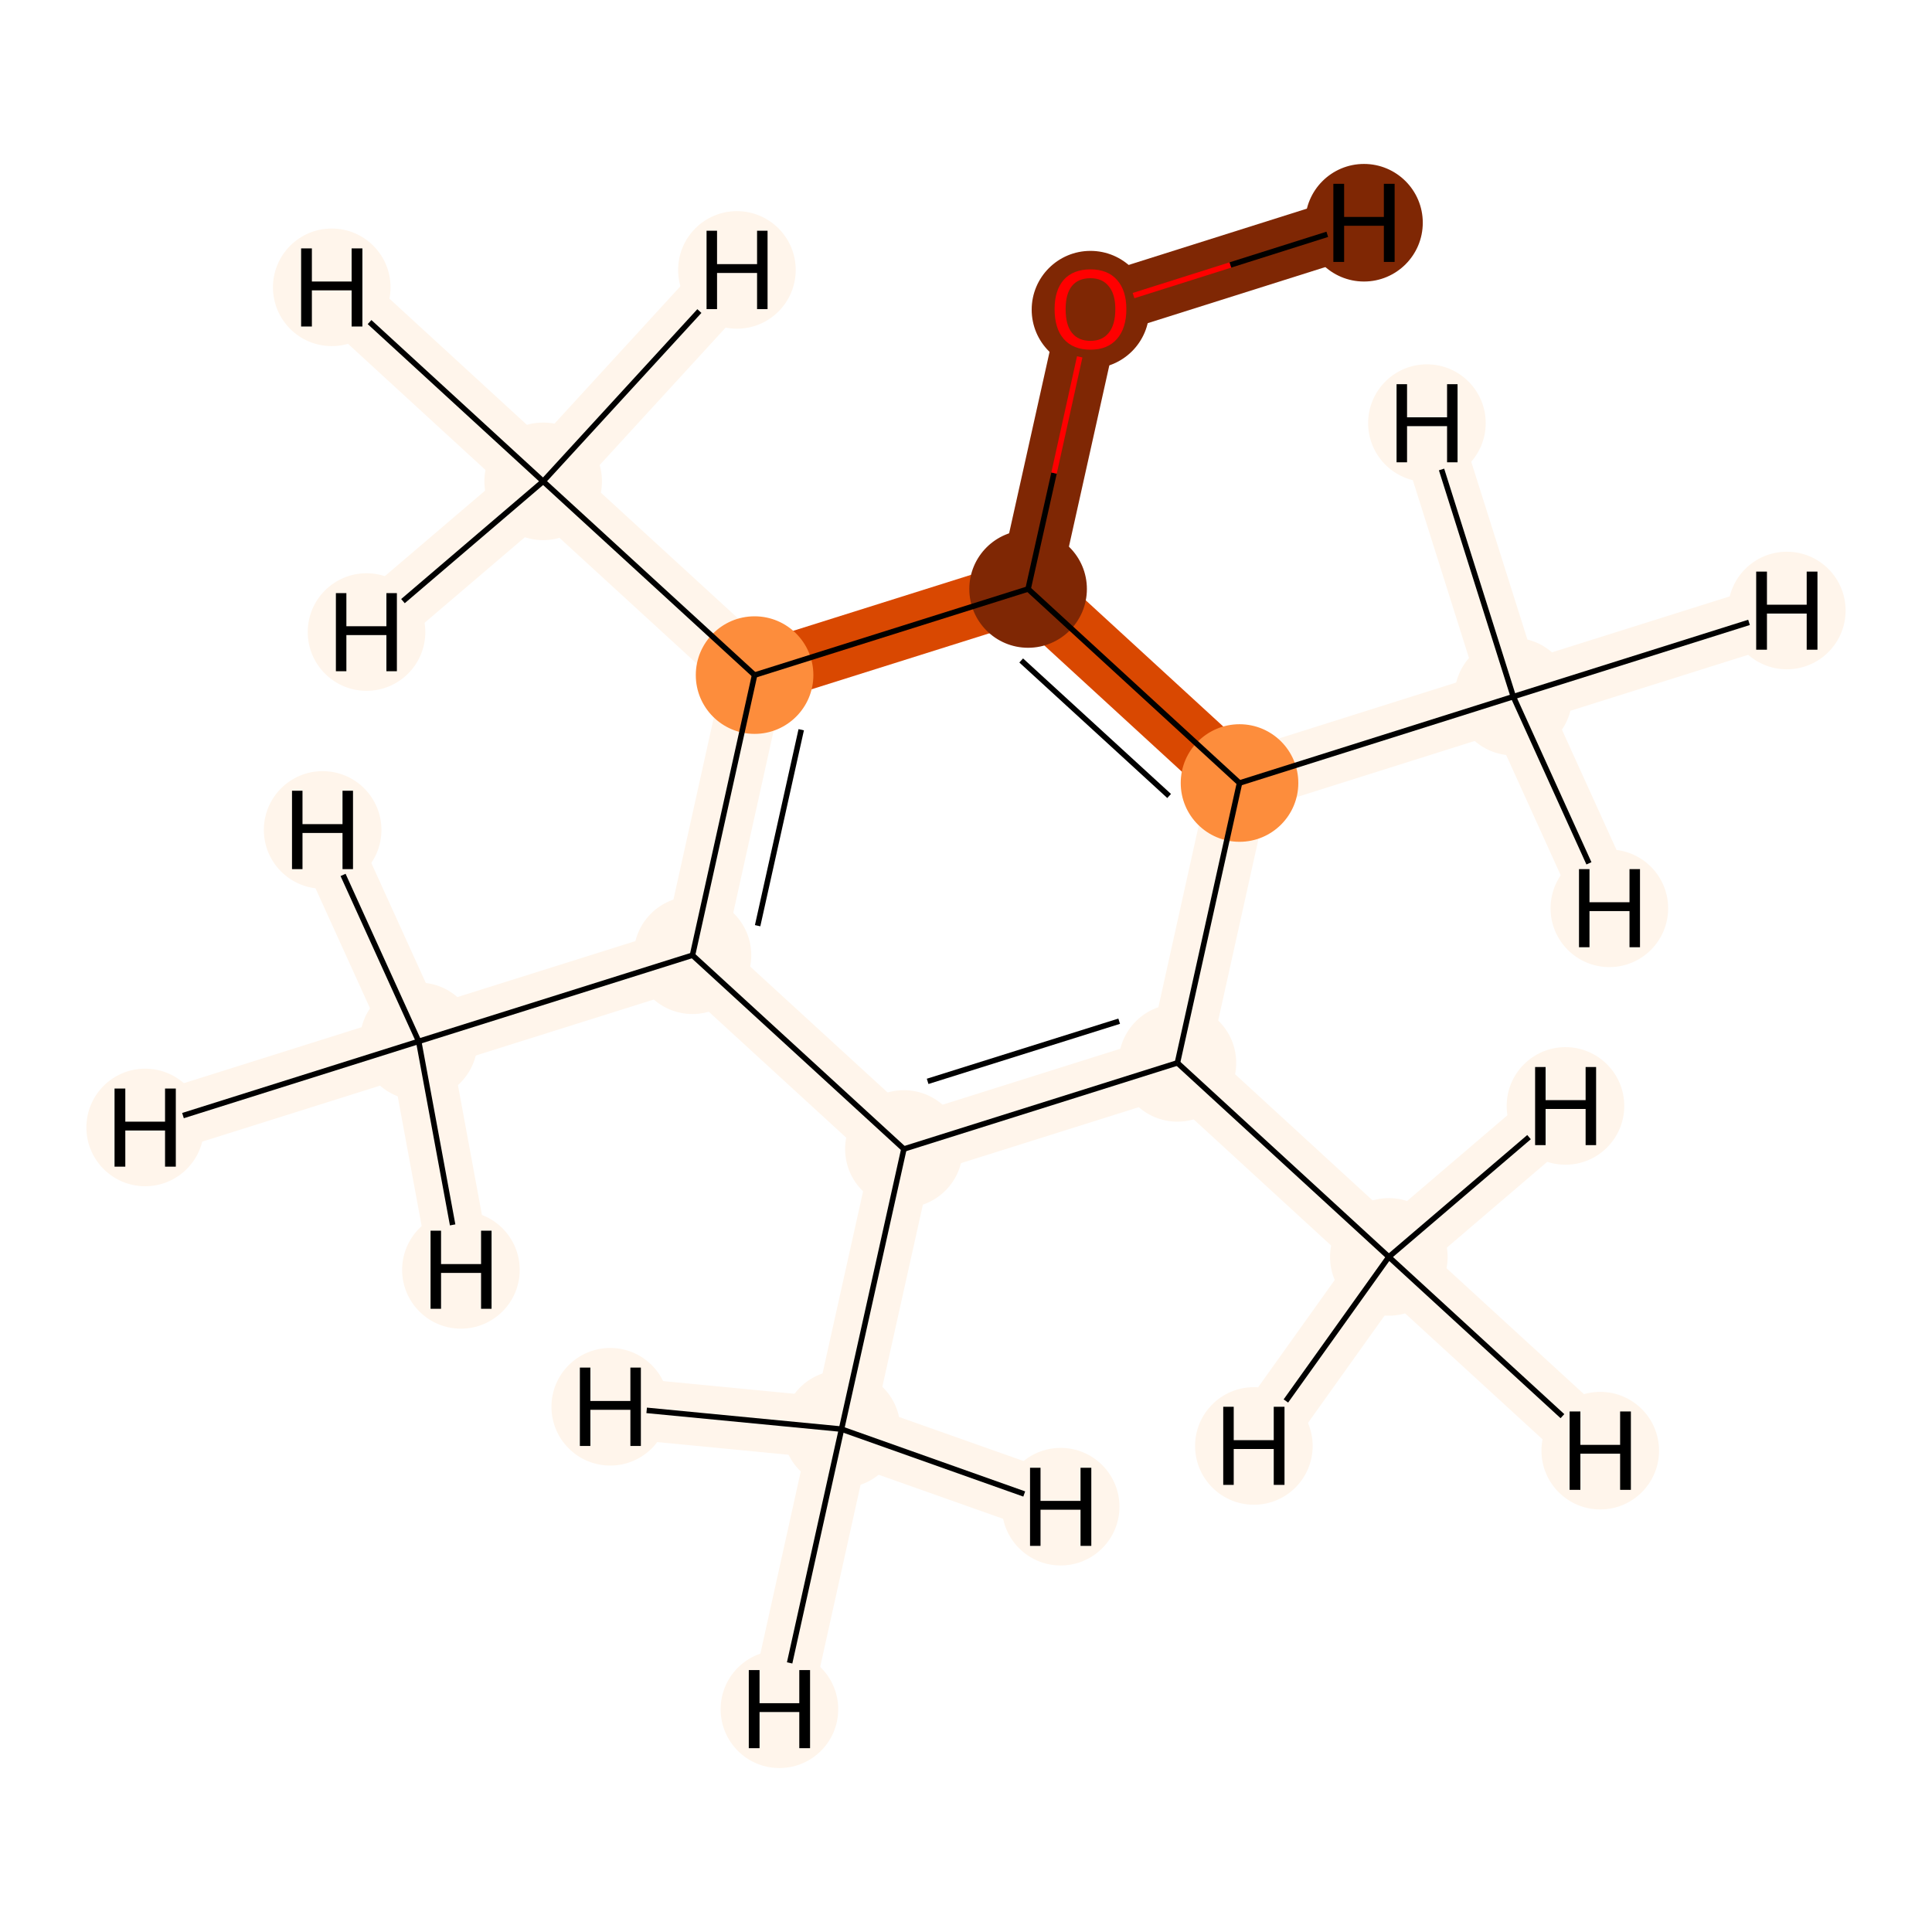 <?xml version='1.0' encoding='iso-8859-1'?>
<svg version='1.1' baseProfile='full'
              xmlns='http://www.w3.org/2000/svg'
                      xmlns:rdkit='http://www.rdkit.org/xml'
                      xmlns:xlink='http://www.w3.org/1999/xlink'
                  xml:space='preserve'
width='700px' height='700px' viewBox='0 0 700 700'>
<!-- END OF HEADER -->
<rect style='opacity:1.0;fill:#FFFFFF;stroke:none' width='700.0' height='700.0' x='0.0' y='0.0'> </rect>
<path d='M 503.2,455.4 L 426.6,385.1' style='fill:none;fill-rule:evenodd;stroke:#FFF5EB;stroke-width:22.2px;stroke-linecap:butt;stroke-linejoin:miter;stroke-opacity:1' />
<path d='M 503.2,455.4 L 579.8,525.6' style='fill:none;fill-rule:evenodd;stroke:#FFF5EB;stroke-width:22.2px;stroke-linecap:butt;stroke-linejoin:miter;stroke-opacity:1' />
<path d='M 503.2,455.4 L 454.3,523.9' style='fill:none;fill-rule:evenodd;stroke:#FFF5EB;stroke-width:22.2px;stroke-linecap:butt;stroke-linejoin:miter;stroke-opacity:1' />
<path d='M 503.2,455.4 L 567.2,400.7' style='fill:none;fill-rule:evenodd;stroke:#FFF5EB;stroke-width:22.2px;stroke-linecap:butt;stroke-linejoin:miter;stroke-opacity:1' />
<path d='M 426.6,385.1 L 327.5,416.3' style='fill:none;fill-rule:evenodd;stroke:#FFF5EB;stroke-width:22.2px;stroke-linecap:butt;stroke-linejoin:miter;stroke-opacity:1' />
<path d='M 426.6,385.1 L 449.1,283.7' style='fill:none;fill-rule:evenodd;stroke:#FFF5EB;stroke-width:22.2px;stroke-linecap:butt;stroke-linejoin:miter;stroke-opacity:1' />
<path d='M 327.5,416.3 L 304.9,517.8' style='fill:none;fill-rule:evenodd;stroke:#FFF5EB;stroke-width:22.2px;stroke-linecap:butt;stroke-linejoin:miter;stroke-opacity:1' />
<path d='M 327.5,416.3 L 250.9,346.1' style='fill:none;fill-rule:evenodd;stroke:#FFF5EB;stroke-width:22.2px;stroke-linecap:butt;stroke-linejoin:miter;stroke-opacity:1' />
<path d='M 304.9,517.8 L 282.4,619.3' style='fill:none;fill-rule:evenodd;stroke:#FFF5EB;stroke-width:22.2px;stroke-linecap:butt;stroke-linejoin:miter;stroke-opacity:1' />
<path d='M 304.9,517.8 L 384.3,545.9' style='fill:none;fill-rule:evenodd;stroke:#FFF5EB;stroke-width:22.2px;stroke-linecap:butt;stroke-linejoin:miter;stroke-opacity:1' />
<path d='M 304.9,517.8 L 221.1,509.7' style='fill:none;fill-rule:evenodd;stroke:#FFF5EB;stroke-width:22.2px;stroke-linecap:butt;stroke-linejoin:miter;stroke-opacity:1' />
<path d='M 250.9,346.1 L 151.7,377.3' style='fill:none;fill-rule:evenodd;stroke:#FFF5EB;stroke-width:22.2px;stroke-linecap:butt;stroke-linejoin:miter;stroke-opacity:1' />
<path d='M 250.9,346.1 L 273.4,244.6' style='fill:none;fill-rule:evenodd;stroke:#FFF5EB;stroke-width:22.2px;stroke-linecap:butt;stroke-linejoin:miter;stroke-opacity:1' />
<path d='M 151.7,377.3 L 52.6,408.5' style='fill:none;fill-rule:evenodd;stroke:#FFF5EB;stroke-width:22.2px;stroke-linecap:butt;stroke-linejoin:miter;stroke-opacity:1' />
<path d='M 151.7,377.3 L 116.9,300.7' style='fill:none;fill-rule:evenodd;stroke:#FFF5EB;stroke-width:22.2px;stroke-linecap:butt;stroke-linejoin:miter;stroke-opacity:1' />
<path d='M 151.7,377.3 L 167.0,460.1' style='fill:none;fill-rule:evenodd;stroke:#FFF5EB;stroke-width:22.2px;stroke-linecap:butt;stroke-linejoin:miter;stroke-opacity:1' />
<path d='M 273.4,244.6 L 372.5,213.4' style='fill:none;fill-rule:evenodd;stroke:#D94801;stroke-width:22.2px;stroke-linecap:butt;stroke-linejoin:miter;stroke-opacity:1' />
<path d='M 273.4,244.6 L 196.8,174.4' style='fill:none;fill-rule:evenodd;stroke:#FFF5EB;stroke-width:22.2px;stroke-linecap:butt;stroke-linejoin:miter;stroke-opacity:1' />
<path d='M 372.5,213.4 L 449.1,283.7' style='fill:none;fill-rule:evenodd;stroke:#D94801;stroke-width:22.2px;stroke-linecap:butt;stroke-linejoin:miter;stroke-opacity:1' />
<path d='M 372.5,213.4 L 395.1,112.0' style='fill:none;fill-rule:evenodd;stroke:#7F2704;stroke-width:22.2px;stroke-linecap:butt;stroke-linejoin:miter;stroke-opacity:1' />
<path d='M 449.1,283.7 L 548.3,252.4' style='fill:none;fill-rule:evenodd;stroke:#FFF5EB;stroke-width:22.2px;stroke-linecap:butt;stroke-linejoin:miter;stroke-opacity:1' />
<path d='M 548.3,252.4 L 647.4,221.2' style='fill:none;fill-rule:evenodd;stroke:#FFF5EB;stroke-width:22.2px;stroke-linecap:butt;stroke-linejoin:miter;stroke-opacity:1' />
<path d='M 548.3,252.4 L 583.1,329.1' style='fill:none;fill-rule:evenodd;stroke:#FFF5EB;stroke-width:22.2px;stroke-linecap:butt;stroke-linejoin:miter;stroke-opacity:1' />
<path d='M 548.3,252.4 L 517.0,153.3' style='fill:none;fill-rule:evenodd;stroke:#FFF5EB;stroke-width:22.2px;stroke-linecap:butt;stroke-linejoin:miter;stroke-opacity:1' />
<path d='M 395.1,112.0 L 494.2,80.7' style='fill:none;fill-rule:evenodd;stroke:#7F2704;stroke-width:22.2px;stroke-linecap:butt;stroke-linejoin:miter;stroke-opacity:1' />
<path d='M 196.8,174.4 L 120.2,104.1' style='fill:none;fill-rule:evenodd;stroke:#FFF5EB;stroke-width:22.2px;stroke-linecap:butt;stroke-linejoin:miter;stroke-opacity:1' />
<path d='M 196.8,174.4 L 267.0,97.8' style='fill:none;fill-rule:evenodd;stroke:#FFF5EB;stroke-width:22.2px;stroke-linecap:butt;stroke-linejoin:miter;stroke-opacity:1' />
<path d='M 196.8,174.4 L 132.8,229.0' style='fill:none;fill-rule:evenodd;stroke:#FFF5EB;stroke-width:22.2px;stroke-linecap:butt;stroke-linejoin:miter;stroke-opacity:1' />
<ellipse cx='503.2' cy='455.4' rx='20.8' ry='20.8'  style='fill:#FFF5EB;fill-rule:evenodd;stroke:#FFF5EB;stroke-width:1.0px;stroke-linecap:butt;stroke-linejoin:miter;stroke-opacity:1' />
<ellipse cx='426.6' cy='385.1' rx='20.8' ry='20.8'  style='fill:#FFF5EB;fill-rule:evenodd;stroke:#FFF5EB;stroke-width:1.0px;stroke-linecap:butt;stroke-linejoin:miter;stroke-opacity:1' />
<ellipse cx='327.5' cy='416.3' rx='20.8' ry='20.8'  style='fill:#FFF5EB;fill-rule:evenodd;stroke:#FFF5EB;stroke-width:1.0px;stroke-linecap:butt;stroke-linejoin:miter;stroke-opacity:1' />
<ellipse cx='304.9' cy='517.8' rx='20.8' ry='20.8'  style='fill:#FFF5EB;fill-rule:evenodd;stroke:#FFF5EB;stroke-width:1.0px;stroke-linecap:butt;stroke-linejoin:miter;stroke-opacity:1' />
<ellipse cx='250.9' cy='346.1' rx='20.8' ry='20.8'  style='fill:#FFF5EB;fill-rule:evenodd;stroke:#FFF5EB;stroke-width:1.0px;stroke-linecap:butt;stroke-linejoin:miter;stroke-opacity:1' />
<ellipse cx='151.7' cy='377.3' rx='20.8' ry='20.8'  style='fill:#FFF5EB;fill-rule:evenodd;stroke:#FFF5EB;stroke-width:1.0px;stroke-linecap:butt;stroke-linejoin:miter;stroke-opacity:1' />
<ellipse cx='273.4' cy='244.6' rx='20.8' ry='20.8'  style='fill:#FD8D3C;fill-rule:evenodd;stroke:#FD8D3C;stroke-width:1.0px;stroke-linecap:butt;stroke-linejoin:miter;stroke-opacity:1' />
<ellipse cx='372.5' cy='213.4' rx='20.8' ry='20.8'  style='fill:#7F2704;fill-rule:evenodd;stroke:#7F2704;stroke-width:1.0px;stroke-linecap:butt;stroke-linejoin:miter;stroke-opacity:1' />
<ellipse cx='449.1' cy='283.7' rx='20.8' ry='20.8'  style='fill:#FD8D3C;fill-rule:evenodd;stroke:#FD8D3C;stroke-width:1.0px;stroke-linecap:butt;stroke-linejoin:miter;stroke-opacity:1' />
<ellipse cx='548.3' cy='252.4' rx='20.8' ry='20.8'  style='fill:#FFF5EB;fill-rule:evenodd;stroke:#FFF5EB;stroke-width:1.0px;stroke-linecap:butt;stroke-linejoin:miter;stroke-opacity:1' />
<ellipse cx='395.1' cy='112.2' rx='20.8' ry='20.8'  style='fill:#7F2704;fill-rule:evenodd;stroke:#7F2704;stroke-width:1.0px;stroke-linecap:butt;stroke-linejoin:miter;stroke-opacity:1' />
<ellipse cx='196.8' cy='174.4' rx='20.8' ry='20.8'  style='fill:#FFF5EB;fill-rule:evenodd;stroke:#FFF5EB;stroke-width:1.0px;stroke-linecap:butt;stroke-linejoin:miter;stroke-opacity:1' />
<ellipse cx='579.8' cy='525.6' rx='20.8' ry='20.8'  style='fill:#FFF5EB;fill-rule:evenodd;stroke:#FFF5EB;stroke-width:1.0px;stroke-linecap:butt;stroke-linejoin:miter;stroke-opacity:1' />
<ellipse cx='454.3' cy='523.9' rx='20.8' ry='20.8'  style='fill:#FFF5EB;fill-rule:evenodd;stroke:#FFF5EB;stroke-width:1.0px;stroke-linecap:butt;stroke-linejoin:miter;stroke-opacity:1' />
<ellipse cx='567.2' cy='400.7' rx='20.8' ry='20.8'  style='fill:#FFF5EB;fill-rule:evenodd;stroke:#FFF5EB;stroke-width:1.0px;stroke-linecap:butt;stroke-linejoin:miter;stroke-opacity:1' />
<ellipse cx='282.4' cy='619.3' rx='20.8' ry='20.8'  style='fill:#FFF5EB;fill-rule:evenodd;stroke:#FFF5EB;stroke-width:1.0px;stroke-linecap:butt;stroke-linejoin:miter;stroke-opacity:1' />
<ellipse cx='384.3' cy='545.9' rx='20.8' ry='20.8'  style='fill:#FFF5EB;fill-rule:evenodd;stroke:#FFF5EB;stroke-width:1.0px;stroke-linecap:butt;stroke-linejoin:miter;stroke-opacity:1' />
<ellipse cx='221.1' cy='509.7' rx='20.8' ry='20.8'  style='fill:#FFF5EB;fill-rule:evenodd;stroke:#FFF5EB;stroke-width:1.0px;stroke-linecap:butt;stroke-linejoin:miter;stroke-opacity:1' />
<ellipse cx='52.6' cy='408.5' rx='20.8' ry='20.8'  style='fill:#FFF5EB;fill-rule:evenodd;stroke:#FFF5EB;stroke-width:1.0px;stroke-linecap:butt;stroke-linejoin:miter;stroke-opacity:1' />
<ellipse cx='116.9' cy='300.7' rx='20.8' ry='20.8'  style='fill:#FFF5EB;fill-rule:evenodd;stroke:#FFF5EB;stroke-width:1.0px;stroke-linecap:butt;stroke-linejoin:miter;stroke-opacity:1' />
<ellipse cx='167.0' cy='460.1' rx='20.8' ry='20.8'  style='fill:#FFF5EB;fill-rule:evenodd;stroke:#FFF5EB;stroke-width:1.0px;stroke-linecap:butt;stroke-linejoin:miter;stroke-opacity:1' />
<ellipse cx='647.4' cy='221.2' rx='20.8' ry='20.8'  style='fill:#FFF5EB;fill-rule:evenodd;stroke:#FFF5EB;stroke-width:1.0px;stroke-linecap:butt;stroke-linejoin:miter;stroke-opacity:1' />
<ellipse cx='583.1' cy='329.1' rx='20.8' ry='20.8'  style='fill:#FFF5EB;fill-rule:evenodd;stroke:#FFF5EB;stroke-width:1.0px;stroke-linecap:butt;stroke-linejoin:miter;stroke-opacity:1' />
<ellipse cx='517.0' cy='153.3' rx='20.8' ry='20.8'  style='fill:#FFF5EB;fill-rule:evenodd;stroke:#FFF5EB;stroke-width:1.0px;stroke-linecap:butt;stroke-linejoin:miter;stroke-opacity:1' />
<ellipse cx='494.2' cy='80.7' rx='20.8' ry='20.8'  style='fill:#7F2704;fill-rule:evenodd;stroke:#7F2704;stroke-width:1.0px;stroke-linecap:butt;stroke-linejoin:miter;stroke-opacity:1' />
<ellipse cx='120.2' cy='104.1' rx='20.8' ry='20.8'  style='fill:#FFF5EB;fill-rule:evenodd;stroke:#FFF5EB;stroke-width:1.0px;stroke-linecap:butt;stroke-linejoin:miter;stroke-opacity:1' />
<ellipse cx='267.0' cy='97.8' rx='20.8' ry='20.8'  style='fill:#FFF5EB;fill-rule:evenodd;stroke:#FFF5EB;stroke-width:1.0px;stroke-linecap:butt;stroke-linejoin:miter;stroke-opacity:1' />
<ellipse cx='132.8' cy='229.0' rx='20.8' ry='20.8'  style='fill:#FFF5EB;fill-rule:evenodd;stroke:#FFF5EB;stroke-width:1.0px;stroke-linecap:butt;stroke-linejoin:miter;stroke-opacity:1' />
<path class='bond-0 atom-0 atom-1' d='M 503.2,455.4 L 426.6,385.1' style='fill:none;fill-rule:evenodd;stroke:#000000;stroke-width:2.0px;stroke-linecap:butt;stroke-linejoin:miter;stroke-opacity:1' />
<path class='bond-12 atom-0 atom-12' d='M 503.2,455.4 L 566.1,513.1' style='fill:none;fill-rule:evenodd;stroke:#000000;stroke-width:2.0px;stroke-linecap:butt;stroke-linejoin:miter;stroke-opacity:1' />
<path class='bond-13 atom-0 atom-13' d='M 503.2,455.4 L 465.9,507.6' style='fill:none;fill-rule:evenodd;stroke:#000000;stroke-width:2.0px;stroke-linecap:butt;stroke-linejoin:miter;stroke-opacity:1' />
<path class='bond-14 atom-0 atom-14' d='M 503.2,455.4 L 554.0,412.0' style='fill:none;fill-rule:evenodd;stroke:#000000;stroke-width:2.0px;stroke-linecap:butt;stroke-linejoin:miter;stroke-opacity:1' />
<path class='bond-1 atom-1 atom-2' d='M 426.6,385.1 L 327.5,416.3' style='fill:none;fill-rule:evenodd;stroke:#000000;stroke-width:2.0px;stroke-linecap:butt;stroke-linejoin:miter;stroke-opacity:1' />
<path class='bond-1 atom-1 atom-2' d='M 405.5,370.0 L 336.1,391.8' style='fill:none;fill-rule:evenodd;stroke:#000000;stroke-width:2.0px;stroke-linecap:butt;stroke-linejoin:miter;stroke-opacity:1' />
<path class='bond-11 atom-8 atom-1' d='M 449.1,283.7 L 426.6,385.1' style='fill:none;fill-rule:evenodd;stroke:#000000;stroke-width:2.0px;stroke-linecap:butt;stroke-linejoin:miter;stroke-opacity:1' />
<path class='bond-2 atom-2 atom-3' d='M 327.5,416.3 L 304.9,517.8' style='fill:none;fill-rule:evenodd;stroke:#000000;stroke-width:2.0px;stroke-linecap:butt;stroke-linejoin:miter;stroke-opacity:1' />
<path class='bond-3 atom-2 atom-4' d='M 327.5,416.3 L 250.9,346.1' style='fill:none;fill-rule:evenodd;stroke:#000000;stroke-width:2.0px;stroke-linecap:butt;stroke-linejoin:miter;stroke-opacity:1' />
<path class='bond-15 atom-3 atom-15' d='M 304.9,517.8 L 286.1,602.5' style='fill:none;fill-rule:evenodd;stroke:#000000;stroke-width:2.0px;stroke-linecap:butt;stroke-linejoin:miter;stroke-opacity:1' />
<path class='bond-16 atom-3 atom-16' d='M 304.9,517.8 L 371.1,541.3' style='fill:none;fill-rule:evenodd;stroke:#000000;stroke-width:2.0px;stroke-linecap:butt;stroke-linejoin:miter;stroke-opacity:1' />
<path class='bond-17 atom-3 atom-17' d='M 304.9,517.8 L 234.3,511.0' style='fill:none;fill-rule:evenodd;stroke:#000000;stroke-width:2.0px;stroke-linecap:butt;stroke-linejoin:miter;stroke-opacity:1' />
<path class='bond-4 atom-4 atom-5' d='M 250.9,346.1 L 151.7,377.3' style='fill:none;fill-rule:evenodd;stroke:#000000;stroke-width:2.0px;stroke-linecap:butt;stroke-linejoin:miter;stroke-opacity:1' />
<path class='bond-5 atom-4 atom-6' d='M 250.9,346.1 L 273.4,244.6' style='fill:none;fill-rule:evenodd;stroke:#000000;stroke-width:2.0px;stroke-linecap:butt;stroke-linejoin:miter;stroke-opacity:1' />
<path class='bond-5 atom-4 atom-6' d='M 274.5,335.4 L 290.3,264.4' style='fill:none;fill-rule:evenodd;stroke:#000000;stroke-width:2.0px;stroke-linecap:butt;stroke-linejoin:miter;stroke-opacity:1' />
<path class='bond-18 atom-5 atom-18' d='M 151.7,377.3 L 66.3,404.2' style='fill:none;fill-rule:evenodd;stroke:#000000;stroke-width:2.0px;stroke-linecap:butt;stroke-linejoin:miter;stroke-opacity:1' />
<path class='bond-19 atom-5 atom-19' d='M 151.7,377.3 L 124.3,317.0' style='fill:none;fill-rule:evenodd;stroke:#000000;stroke-width:2.0px;stroke-linecap:butt;stroke-linejoin:miter;stroke-opacity:1' />
<path class='bond-20 atom-5 atom-20' d='M 151.7,377.3 L 164.0,443.8' style='fill:none;fill-rule:evenodd;stroke:#000000;stroke-width:2.0px;stroke-linecap:butt;stroke-linejoin:miter;stroke-opacity:1' />
<path class='bond-6 atom-6 atom-7' d='M 273.4,244.6 L 372.5,213.4' style='fill:none;fill-rule:evenodd;stroke:#000000;stroke-width:2.0px;stroke-linecap:butt;stroke-linejoin:miter;stroke-opacity:1' />
<path class='bond-10 atom-6 atom-11' d='M 273.4,244.6 L 196.8,174.4' style='fill:none;fill-rule:evenodd;stroke:#000000;stroke-width:2.0px;stroke-linecap:butt;stroke-linejoin:miter;stroke-opacity:1' />
<path class='bond-7 atom-7 atom-8' d='M 372.5,213.4 L 449.1,283.7' style='fill:none;fill-rule:evenodd;stroke:#000000;stroke-width:2.0px;stroke-linecap:butt;stroke-linejoin:miter;stroke-opacity:1' />
<path class='bond-7 atom-7 atom-8' d='M 370.0,239.3 L 423.6,288.4' style='fill:none;fill-rule:evenodd;stroke:#000000;stroke-width:2.0px;stroke-linecap:butt;stroke-linejoin:miter;stroke-opacity:1' />
<path class='bond-9 atom-7 atom-10' d='M 372.5,213.4 L 381.9,171.4' style='fill:none;fill-rule:evenodd;stroke:#000000;stroke-width:2.0px;stroke-linecap:butt;stroke-linejoin:miter;stroke-opacity:1' />
<path class='bond-9 atom-7 atom-10' d='M 381.9,171.4 L 391.2,129.3' style='fill:none;fill-rule:evenodd;stroke:#FF0000;stroke-width:2.0px;stroke-linecap:butt;stroke-linejoin:miter;stroke-opacity:1' />
<path class='bond-8 atom-8 atom-9' d='M 449.1,283.7 L 548.3,252.4' style='fill:none;fill-rule:evenodd;stroke:#000000;stroke-width:2.0px;stroke-linecap:butt;stroke-linejoin:miter;stroke-opacity:1' />
<path class='bond-21 atom-9 atom-21' d='M 548.3,252.4 L 633.7,225.5' style='fill:none;fill-rule:evenodd;stroke:#000000;stroke-width:2.0px;stroke-linecap:butt;stroke-linejoin:miter;stroke-opacity:1' />
<path class='bond-22 atom-9 atom-22' d='M 548.3,252.4 L 575.7,312.8' style='fill:none;fill-rule:evenodd;stroke:#000000;stroke-width:2.0px;stroke-linecap:butt;stroke-linejoin:miter;stroke-opacity:1' />
<path class='bond-23 atom-9 atom-23' d='M 548.3,252.4 L 522.3,170.1' style='fill:none;fill-rule:evenodd;stroke:#000000;stroke-width:2.0px;stroke-linecap:butt;stroke-linejoin:miter;stroke-opacity:1' />
<path class='bond-24 atom-10 atom-24' d='M 410.7,107.1 L 445.8,96.0' style='fill:none;fill-rule:evenodd;stroke:#FF0000;stroke-width:2.0px;stroke-linecap:butt;stroke-linejoin:miter;stroke-opacity:1' />
<path class='bond-24 atom-10 atom-24' d='M 445.8,96.0 L 480.9,84.9' style='fill:none;fill-rule:evenodd;stroke:#000000;stroke-width:2.0px;stroke-linecap:butt;stroke-linejoin:miter;stroke-opacity:1' />
<path class='bond-25 atom-11 atom-25' d='M 196.8,174.4 L 133.9,116.7' style='fill:none;fill-rule:evenodd;stroke:#000000;stroke-width:2.0px;stroke-linecap:butt;stroke-linejoin:miter;stroke-opacity:1' />
<path class='bond-26 atom-11 atom-26' d='M 196.8,174.4 L 253.4,112.7' style='fill:none;fill-rule:evenodd;stroke:#000000;stroke-width:2.0px;stroke-linecap:butt;stroke-linejoin:miter;stroke-opacity:1' />
<path class='bond-27 atom-11 atom-27' d='M 196.8,174.4 L 146.0,217.8' style='fill:none;fill-rule:evenodd;stroke:#000000;stroke-width:2.0px;stroke-linecap:butt;stroke-linejoin:miter;stroke-opacity:1' />
<path  class='atom-10' d='M 382.1 112.0
Q 382.1 105.2, 385.4 101.4
Q 388.8 97.6, 395.1 97.6
Q 401.3 97.6, 404.7 101.4
Q 408.1 105.2, 408.1 112.0
Q 408.1 118.9, 404.7 122.8
Q 401.3 126.7, 395.1 126.7
Q 388.8 126.7, 385.4 122.8
Q 382.1 119.0, 382.1 112.0
M 395.1 123.5
Q 399.4 123.5, 401.7 120.6
Q 404.1 117.7, 404.1 112.0
Q 404.1 106.5, 401.7 103.7
Q 399.4 100.8, 395.1 100.8
Q 390.7 100.8, 388.4 103.6
Q 386.1 106.4, 386.1 112.0
Q 386.1 117.8, 388.4 120.6
Q 390.7 123.5, 395.1 123.5
' fill='#FF0000'/>
<path  class='atom-12' d='M 568.7 511.4
L 572.6 511.4
L 572.6 523.5
L 587.0 523.5
L 587.0 511.4
L 590.9 511.4
L 590.9 539.8
L 587.0 539.8
L 587.0 526.7
L 572.6 526.7
L 572.6 539.8
L 568.7 539.8
L 568.7 511.4
' fill='#000000'/>
<path  class='atom-13' d='M 443.2 509.7
L 447.0 509.7
L 447.0 521.8
L 461.5 521.8
L 461.5 509.7
L 465.4 509.7
L 465.4 538.0
L 461.5 538.0
L 461.5 525.0
L 447.0 525.0
L 447.0 538.0
L 443.2 538.0
L 443.2 509.7
' fill='#000000'/>
<path  class='atom-14' d='M 556.2 386.6
L 560.0 386.6
L 560.0 398.6
L 574.5 398.6
L 574.5 386.6
L 578.3 386.6
L 578.3 414.9
L 574.5 414.9
L 574.5 401.8
L 560.0 401.8
L 560.0 414.9
L 556.2 414.9
L 556.2 386.6
' fill='#000000'/>
<path  class='atom-15' d='M 271.3 605.1
L 275.2 605.1
L 275.2 617.1
L 289.6 617.1
L 289.6 605.1
L 293.5 605.1
L 293.5 633.4
L 289.6 633.4
L 289.6 620.3
L 275.2 620.3
L 275.2 633.4
L 271.3 633.4
L 271.3 605.1
' fill='#000000'/>
<path  class='atom-16' d='M 373.2 531.8
L 377.0 531.8
L 377.0 543.8
L 391.5 543.8
L 391.5 531.8
L 395.4 531.8
L 395.4 560.1
L 391.5 560.1
L 391.5 547.0
L 377.0 547.0
L 377.0 560.1
L 373.2 560.1
L 373.2 531.8
' fill='#000000'/>
<path  class='atom-17' d='M 210.1 495.5
L 213.9 495.5
L 213.9 507.6
L 228.4 507.6
L 228.4 495.5
L 232.2 495.5
L 232.2 523.9
L 228.4 523.9
L 228.4 510.8
L 213.9 510.8
L 213.9 523.9
L 210.1 523.9
L 210.1 495.5
' fill='#000000'/>
<path  class='atom-18' d='M 41.5 394.4
L 45.4 394.4
L 45.4 406.4
L 59.8 406.4
L 59.8 394.4
L 63.7 394.4
L 63.7 422.7
L 59.8 422.7
L 59.8 409.6
L 45.4 409.6
L 45.4 422.7
L 41.5 422.7
L 41.5 394.4
' fill='#000000'/>
<path  class='atom-19' d='M 105.8 286.5
L 109.6 286.5
L 109.6 298.6
L 124.1 298.6
L 124.1 286.5
L 127.9 286.5
L 127.9 314.9
L 124.1 314.9
L 124.1 301.8
L 109.6 301.8
L 109.6 314.9
L 105.8 314.9
L 105.8 286.5
' fill='#000000'/>
<path  class='atom-20' d='M 156.0 445.9
L 159.8 445.9
L 159.8 458.0
L 174.3 458.0
L 174.3 445.9
L 178.1 445.9
L 178.1 474.2
L 174.3 474.2
L 174.3 461.2
L 159.8 461.2
L 159.8 474.2
L 156.0 474.2
L 156.0 445.9
' fill='#000000'/>
<path  class='atom-21' d='M 636.3 207.1
L 640.2 207.1
L 640.2 219.1
L 654.6 219.1
L 654.6 207.1
L 658.5 207.1
L 658.5 235.4
L 654.6 235.4
L 654.6 222.3
L 640.2 222.3
L 640.2 235.4
L 636.3 235.4
L 636.3 207.1
' fill='#000000'/>
<path  class='atom-22' d='M 572.1 314.9
L 575.9 314.9
L 575.9 326.9
L 590.4 326.9
L 590.4 314.9
L 594.2 314.9
L 594.2 343.2
L 590.4 343.2
L 590.4 330.1
L 575.9 330.1
L 575.9 343.2
L 572.1 343.2
L 572.1 314.9
' fill='#000000'/>
<path  class='atom-23' d='M 506.0 139.2
L 509.8 139.2
L 509.8 151.2
L 524.3 151.2
L 524.3 139.2
L 528.1 139.2
L 528.1 167.5
L 524.3 167.5
L 524.3 154.4
L 509.8 154.4
L 509.8 167.5
L 506.0 167.5
L 506.0 139.2
' fill='#000000'/>
<path  class='atom-24' d='M 483.1 66.6
L 487.0 66.6
L 487.0 78.6
L 501.4 78.6
L 501.4 66.6
L 505.3 66.6
L 505.3 94.9
L 501.4 94.9
L 501.4 81.8
L 487.0 81.8
L 487.0 94.9
L 483.1 94.9
L 483.1 66.6
' fill='#000000'/>
<path  class='atom-25' d='M 109.1 90.0
L 113.0 90.0
L 113.0 102.0
L 127.4 102.0
L 127.4 90.0
L 131.3 90.0
L 131.3 118.3
L 127.4 118.3
L 127.4 105.2
L 113.0 105.2
L 113.0 118.3
L 109.1 118.3
L 109.1 90.0
' fill='#000000'/>
<path  class='atom-26' d='M 256.0 83.6
L 259.8 83.6
L 259.8 95.7
L 274.3 95.7
L 274.3 83.6
L 278.1 83.6
L 278.1 112.0
L 274.3 112.0
L 274.3 98.9
L 259.8 98.9
L 259.8 112.0
L 256.0 112.0
L 256.0 83.6
' fill='#000000'/>
<path  class='atom-27' d='M 121.7 214.9
L 125.5 214.9
L 125.5 226.9
L 140.0 226.9
L 140.0 214.9
L 143.8 214.9
L 143.8 243.2
L 140.0 243.2
L 140.0 230.1
L 125.5 230.1
L 125.5 243.2
L 121.7 243.2
L 121.7 214.9
' fill='#000000'/>
</svg>
